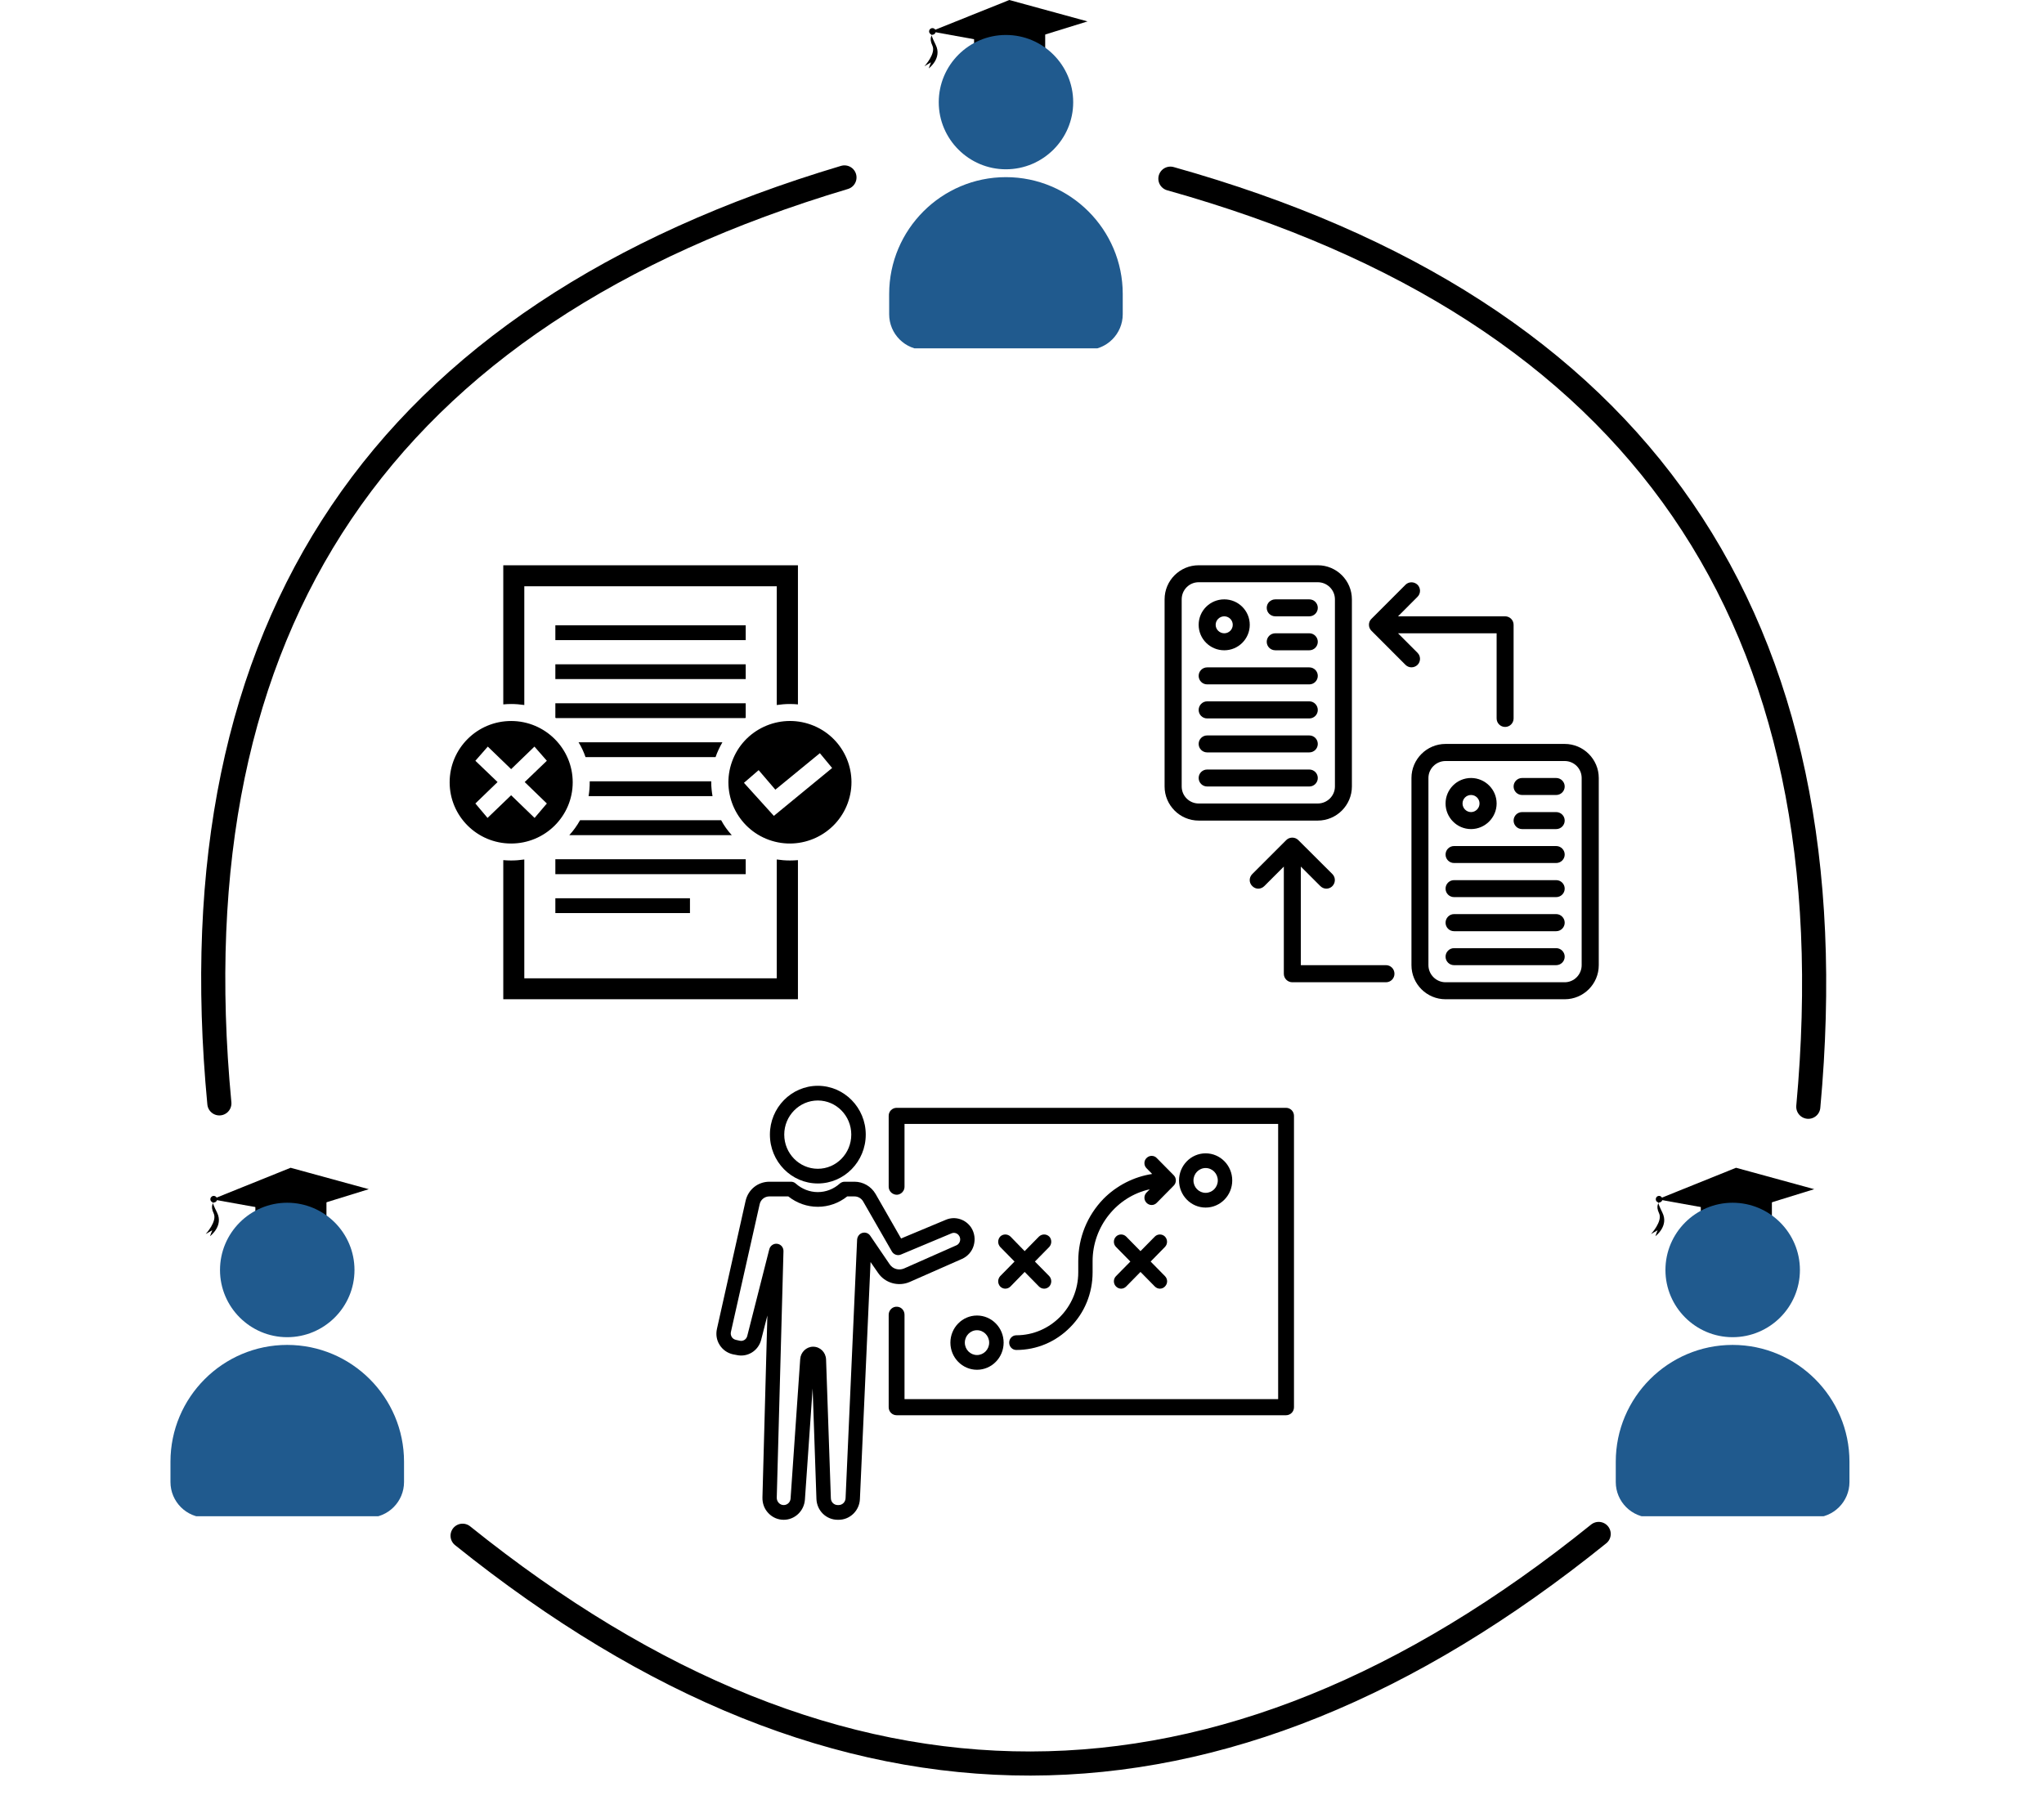<svg xmlns="http://www.w3.org/2000/svg" xmlns:xlink="http://www.w3.org/1999/xlink" width="84" zoomAndPan="magnify" viewBox="0 0 63 55.5" height="74" preserveAspectRatio="xMidYMid meet" version="1.0"><defs><clipPath id="fc7cbceef1"><path d="M 10 43 L 54 43 L 54 55.004 L 10 55.004 Z M 10 43 " clip-rule="nonzero"/></clipPath><clipPath id="8026e9b0ee"><path d="M 28.484 0 L 33.688 0 L 33.688 2 L 28.484 2 Z M 28.484 0 " clip-rule="nonzero"/></clipPath><clipPath id="3277654ebe"><path d="M 30 0 L 33 0 L 33 2.23 L 30 2.23 Z M 30 0 " clip-rule="nonzero"/></clipPath><clipPath id="e1ecb2c8a6"><path d="M 28.484 0 L 29 0 L 29 2 L 28.484 2 Z M 28.484 0 " clip-rule="nonzero"/></clipPath><clipPath id="eff9ef4a87"><path d="M 28.484 1 L 29 1 L 29 2.23 L 28.484 2.23 Z M 28.484 1 " clip-rule="nonzero"/></clipPath><clipPath id="fb999e6bd8"><path d="M 28 1.074 L 34 1.074 L 34 6 L 28 6 Z M 28 1.074 " clip-rule="nonzero"/></clipPath><clipPath id="cc4b197943"><path d="M 27.406 5 L 34.836 5 L 34.836 10.738 L 27.406 10.738 Z M 27.406 5 " clip-rule="nonzero"/></clipPath><clipPath id="aeb48479c6"><path d="M 52 36 L 55 36 L 55 38.23 L 52 38.23 Z M 52 36 " clip-rule="nonzero"/></clipPath><clipPath id="8723fb0fdc"><path d="M 50.883 37 L 52 37 L 52 38.23 L 50.883 38.23 Z M 50.883 37 " clip-rule="nonzero"/></clipPath><clipPath id="7f0412166e"><path d="M 51 37.078 L 56 37.078 L 56 42 L 51 42 Z M 51 37.078 " clip-rule="nonzero"/></clipPath><clipPath id="87037390dc"><path d="M 49.801 41 L 57.234 41 L 57.234 46.742 L 49.801 46.742 Z M 49.801 41 " clip-rule="nonzero"/></clipPath><clipPath id="e4c4eed268"><path d="M 6.332 36 L 11.535 36 L 11.535 38 L 6.332 38 Z M 6.332 36 " clip-rule="nonzero"/></clipPath><clipPath id="19522a66c2"><path d="M 7 36 L 11 36 L 11 38.23 L 7 38.23 Z M 7 36 " clip-rule="nonzero"/></clipPath><clipPath id="fc13522b92"><path d="M 6.332 36 L 7 36 L 7 38 L 6.332 38 Z M 6.332 36 " clip-rule="nonzero"/></clipPath><clipPath id="2e35fcca3b"><path d="M 6.332 37 L 7 37 L 7 38.23 L 6.332 38.23 Z M 6.332 37 " clip-rule="nonzero"/></clipPath><clipPath id="de44a73f9b"><path d="M 6 37.078 L 11 37.078 L 11 42 L 6 42 Z M 6 37.078 " clip-rule="nonzero"/></clipPath><clipPath id="6ad1ffc691"><path d="M 5.254 41 L 12.688 41 L 12.688 46.742 L 5.254 46.742 Z M 5.254 41 " clip-rule="nonzero"/></clipPath><clipPath id="9dc1ef33e2"><path d="M 13.855 17.426 L 26.492 17.426 L 26.492 30.805 L 13.855 30.805 Z M 13.855 17.426 " clip-rule="nonzero"/></clipPath><clipPath id="ee1b46d25a"><path d="M 35.895 17.426 L 42 17.426 L 42 26 L 35.895 26 Z M 35.895 17.426 " clip-rule="nonzero"/></clipPath><clipPath id="4d4a534436"><path d="M 43 22 L 49.277 22 L 49.277 30.805 L 43 30.805 Z M 43 22 " clip-rule="nonzero"/></clipPath><clipPath id="77147c14a5"><path d="M 42 17.426 L 47 17.426 L 47 23 L 42 23 Z M 42 17.426 " clip-rule="nonzero"/></clipPath><clipPath id="041dec0982"><path d="M 38 25 L 43 25 L 43 30.805 L 38 30.805 Z M 38 25 " clip-rule="nonzero"/></clipPath><clipPath id="57a8917292"><path d="M 23 33.473 L 27 33.473 L 27 37 L 23 37 Z M 23 33.473 " clip-rule="nonzero"/></clipPath><clipPath id="b325b4c90e"><path d="M 22.051 36 L 31 36 L 31 46.852 L 22.051 46.852 Z M 22.051 36 " clip-rule="nonzero"/></clipPath><clipPath id="371e678be2"><path d="M 27 34 L 39.891 34 L 39.891 44 L 27 44 Z M 27 34 " clip-rule="nonzero"/></clipPath></defs><path stroke-linecap="round" transform="matrix(0.415, -0.617, 0.617, 0.415, 0.285, 30.353)" fill="none" stroke-linejoin="miter" d="M 0.775 9.975 C 16.212 -2.684 31.648 -2.66 47.089 10.05 " stroke="#000000" stroke-width="1" stroke-opacity="1" stroke-miterlimit="4"/><path stroke-linecap="round" transform="matrix(0.422, 0.612, -0.612, 0.422, 41.981, 0.734)" fill="none" stroke-linejoin="miter" d="M 0.776 10.187 C 16.341 -2.752 31.909 -2.73 47.475 10.262 " stroke="#000000" stroke-width="1" stroke-opacity="1" stroke-miterlimit="4"/><g clip-path="url(#fc7cbceef1)"><path stroke-linecap="round" transform="matrix(0.743, 0, 0, 0.743, 13.684, 46.783)" fill="none" stroke-linejoin="miter" d="M 0.772 0.754 C 16.48 13.382 32.188 13.356 47.901 0.68 " stroke="#000000" stroke-width="1" stroke-opacity="1" stroke-miterlimit="4"/></g><g clip-path="url(#8026e9b0ee)"><path fill="#000000" d="M 31.109 1.406 L 33.52 0.66 L 31.109 0 L 28.695 0.969 L 31.109 1.406 " fill-opacity="1" fill-rule="nonzero"/></g><g clip-path="url(#3277654ebe)"><path fill="#000000" d="M 32.215 0.703 L 32.215 2.148 C 32.039 1.711 31.609 1.516 31.109 1.516 C 30.625 1.516 30.211 1.691 30.023 2.109 L 30.023 0.703 L 32.215 0.703 " fill-opacity="1" fill-rule="nonzero"/></g><g clip-path="url(#e1ecb2c8a6)"><path fill="#000000" d="M 28.637 0.969 C 28.637 1.023 28.684 1.07 28.738 1.07 C 28.797 1.07 28.84 1.023 28.84 0.969 C 28.84 0.91 28.797 0.867 28.738 0.867 C 28.684 0.867 28.637 0.91 28.637 0.969 " fill-opacity="1" fill-rule="nonzero"/></g><g clip-path="url(#eff9ef4a87)"><path fill="#000000" d="M 28.738 1.07 C 28.738 1.07 28.621 1.16 28.738 1.406 C 28.855 1.652 28.492 2.043 28.492 2.043 L 28.695 1.922 C 28.695 1.922 28.645 2.051 28.625 2.109 C 28.625 2.109 29.047 1.797 28.84 1.383 C 28.637 0.969 28.738 1.07 28.738 1.07 " fill-opacity="1" fill-rule="nonzero"/></g><g clip-path="url(#fb999e6bd8)"><path fill="#205a8e" d="M 33.078 3.152 C 33.078 2.008 32.148 1.078 31.004 1.078 C 29.863 1.078 28.934 2.008 28.934 3.152 C 28.934 4.289 29.863 5.219 31.004 5.219 C 32.148 5.219 33.078 4.289 33.078 3.152 Z M 33.078 3.152 " fill-opacity="1" fill-rule="nonzero"/></g><g clip-path="url(#cc4b197943)"><path fill="#205a8e" d="M 27.406 9.062 L 27.406 9.688 C 27.406 10.293 27.895 10.785 28.5 10.785 L 33.508 10.785 C 34.113 10.785 34.605 10.293 34.605 9.688 L 34.605 9.062 C 34.605 7.078 32.988 5.461 31.004 5.461 C 29.02 5.461 27.406 7.078 27.406 9.062 Z M 27.406 9.062 " fill-opacity="1" fill-rule="nonzero"/></g><path fill="#000000" d="M 53.508 37.406 L 55.918 36.66 L 53.508 36 L 51.094 36.973 L 53.508 37.406 " fill-opacity="1" fill-rule="nonzero"/><g clip-path="url(#aeb48479c6)"><path fill="#000000" d="M 54.613 36.703 L 54.613 38.148 C 54.438 37.711 54.008 37.516 53.508 37.516 C 53.023 37.516 52.605 37.695 52.422 38.109 L 52.422 36.703 L 54.613 36.703 " fill-opacity="1" fill-rule="nonzero"/></g><path fill="#000000" d="M 51.035 36.969 C 51.035 37.027 51.078 37.07 51.137 37.07 C 51.191 37.07 51.238 37.027 51.238 36.969 C 51.238 36.914 51.191 36.867 51.137 36.867 C 51.078 36.867 51.035 36.914 51.035 36.969 " fill-opacity="1" fill-rule="nonzero"/><g clip-path="url(#8723fb0fdc)"><path fill="#000000" d="M 51.137 37.07 C 51.137 37.07 51.02 37.164 51.137 37.406 C 51.25 37.652 50.887 38.043 50.887 38.043 L 51.09 37.926 C 51.09 37.926 51.039 38.051 51.023 38.109 C 51.023 38.109 51.445 37.797 51.238 37.383 C 51.035 36.969 51.137 37.07 51.137 37.07 " fill-opacity="1" fill-rule="nonzero"/></g><g clip-path="url(#7f0412166e)"><path fill="#205a8e" d="M 55.477 39.152 C 55.477 38.008 54.547 37.078 53.402 37.078 C 52.262 37.078 51.332 38.008 51.332 39.152 C 51.332 40.293 52.262 41.223 53.402 41.223 C 54.547 41.223 55.477 40.293 55.477 39.152 Z M 55.477 39.152 " fill-opacity="1" fill-rule="nonzero"/></g><g clip-path="url(#87037390dc)"><path fill="#205a8e" d="M 49.801 45.062 L 49.801 45.688 C 49.801 46.293 50.293 46.785 50.898 46.785 L 55.906 46.785 C 56.512 46.785 57.004 46.293 57.004 45.688 L 57.004 45.062 C 57.004 43.078 55.387 41.461 53.402 41.461 C 51.418 41.461 49.801 43.078 49.801 45.062 Z M 49.801 45.062 " fill-opacity="1" fill-rule="nonzero"/></g><g clip-path="url(#e4c4eed268)"><path fill="#000000" d="M 8.957 37.406 L 11.367 36.66 L 8.957 36 L 6.543 36.973 L 8.957 37.406 " fill-opacity="1" fill-rule="nonzero"/></g><g clip-path="url(#19522a66c2)"><path fill="#000000" d="M 10.062 36.703 L 10.062 38.148 C 9.887 37.711 9.457 37.516 8.957 37.516 C 8.473 37.516 8.059 37.695 7.871 38.109 L 7.871 36.703 L 10.062 36.703 " fill-opacity="1" fill-rule="nonzero"/></g><g clip-path="url(#fc13522b92)"><path fill="#000000" d="M 6.484 36.969 C 6.484 37.027 6.531 37.07 6.586 37.07 C 6.645 37.07 6.691 37.027 6.691 36.969 C 6.691 36.914 6.645 36.867 6.586 36.867 C 6.531 36.867 6.484 36.914 6.484 36.969 " fill-opacity="1" fill-rule="nonzero"/></g><g clip-path="url(#2e35fcca3b)"><path fill="#000000" d="M 6.586 37.07 C 6.586 37.07 6.469 37.164 6.586 37.406 C 6.703 37.652 6.34 38.043 6.34 38.043 L 6.543 37.926 C 6.543 37.926 6.492 38.051 6.473 38.109 C 6.473 38.109 6.895 37.797 6.691 37.383 C 6.484 36.969 6.586 37.07 6.586 37.07 " fill-opacity="1" fill-rule="nonzero"/></g><g clip-path="url(#de44a73f9b)"><path fill="#205a8e" d="M 10.926 39.152 C 10.926 38.008 9.996 37.078 8.852 37.078 C 7.711 37.078 6.781 38.008 6.781 39.152 C 6.781 40.293 7.711 41.223 8.852 41.223 C 9.996 41.223 10.926 40.293 10.926 39.152 Z M 10.926 39.152 " fill-opacity="1" fill-rule="nonzero"/></g><g clip-path="url(#6ad1ffc691)"><path fill="#205a8e" d="M 5.254 45.062 L 5.254 45.688 C 5.254 46.293 5.746 46.785 6.348 46.785 L 11.359 46.785 C 11.961 46.785 12.453 46.293 12.453 45.688 L 12.453 45.062 C 12.453 43.078 10.84 41.461 8.852 41.461 C 6.867 41.461 5.254 43.078 5.254 45.062 Z M 5.254 45.062 " fill-opacity="1" fill-rule="nonzero"/></g><g clip-path="url(#9dc1ef33e2)"><path fill="#000000" d="M 15.512 17.426 L 24.594 17.426 L 24.594 21.715 C 24.512 21.707 24.43 21.703 24.348 21.703 C 24.207 21.703 24.074 21.715 23.941 21.734 L 23.941 18.074 L 16.16 18.074 L 16.16 21.734 C 16.027 21.715 15.891 21.703 15.754 21.703 C 15.672 21.703 15.59 21.707 15.512 21.715 Z M 24.996 22.34 C 25.98 22.695 26.488 23.781 26.129 24.758 C 25.77 25.738 24.684 26.246 23.699 25.891 C 22.715 25.535 22.207 24.449 22.566 23.469 C 22.922 22.492 24.012 21.984 24.996 22.34 Z M 15.754 22.227 C 16.801 22.227 17.652 23.074 17.652 24.117 C 17.652 25.16 16.801 26.004 15.754 26.004 C 14.707 26.004 13.859 25.16 13.859 24.117 C 13.859 23.074 14.707 22.227 15.754 22.227 Z M 17.117 19.277 L 22.984 19.277 L 22.984 19.734 L 17.117 19.734 Z M 17.117 27.691 L 21.266 27.691 L 21.266 28.148 L 17.117 28.148 Z M 17.117 26.488 L 22.984 26.488 L 22.984 26.949 L 17.117 26.949 Z M 17.879 25.285 L 22.227 25.285 C 22.316 25.453 22.426 25.605 22.555 25.746 L 17.547 25.746 C 17.676 25.605 17.785 25.453 17.879 25.285 Z M 18.176 24.086 L 21.922 24.086 C 21.922 24.098 21.922 24.109 21.922 24.121 C 21.922 24.266 21.938 24.406 21.961 24.543 L 18.141 24.543 C 18.164 24.406 18.176 24.266 18.176 24.121 C 18.176 24.109 18.176 24.098 18.176 24.086 Z M 17.832 22.883 L 22.266 22.883 C 22.184 23.027 22.109 23.18 22.055 23.34 L 18.047 23.34 C 17.992 23.18 17.922 23.027 17.832 22.883 Z M 17.117 21.68 L 22.984 21.68 L 22.984 22.125 L 22.969 22.137 L 17.133 22.137 L 17.117 22.125 Z M 17.117 20.48 L 22.984 20.48 L 22.984 20.934 L 17.117 20.934 Z M 14.652 24.77 L 15.336 24.109 L 14.652 23.453 L 15.035 23.016 L 15.754 23.711 L 16.473 23.016 L 16.855 23.453 L 16.172 24.109 L 16.855 24.77 L 16.477 25.215 L 15.754 24.516 L 15.027 25.215 Z M 23.383 23.742 L 23.898 24.344 L 25.27 23.219 L 25.648 23.676 L 23.852 25.152 L 22.93 24.133 Z M 16.16 26.496 L 16.16 30.16 L 23.941 30.16 L 23.941 26.496 C 24.074 26.516 24.207 26.527 24.348 26.527 C 24.43 26.527 24.512 26.523 24.594 26.516 L 24.594 30.805 L 15.512 30.805 L 15.512 26.516 C 15.59 26.523 15.672 26.527 15.754 26.527 C 15.891 26.527 16.027 26.516 16.16 26.496 Z M 16.16 26.496 " fill-opacity="1" fill-rule="evenodd"/></g><g clip-path="url(#ee1b46d25a)"><path fill="#000000" d="M 41.668 24.246 L 41.668 18.477 C 41.668 17.895 41.195 17.426 40.617 17.426 L 36.945 17.426 C 36.367 17.426 35.895 17.895 35.895 18.477 L 35.895 24.246 C 35.895 24.824 36.367 25.297 36.945 25.297 L 40.617 25.297 C 41.195 25.297 41.668 24.824 41.668 24.246 Z M 36.422 24.246 L 36.422 18.477 C 36.422 18.184 36.656 17.949 36.945 17.949 L 40.617 17.949 C 40.906 17.949 41.145 18.184 41.145 18.477 L 41.145 24.246 C 41.145 24.535 40.906 24.77 40.617 24.77 L 36.945 24.77 C 36.656 24.77 36.422 24.535 36.422 24.246 Z M 36.422 24.246 " fill-opacity="1" fill-rule="nonzero"/></g><path fill="#000000" d="M 37.734 20.047 C 38.168 20.047 38.52 19.695 38.52 19.262 C 38.52 18.828 38.168 18.477 37.734 18.477 C 37.297 18.477 36.945 18.828 36.945 19.262 C 36.945 19.695 37.297 20.047 37.734 20.047 Z M 37.734 19 C 37.879 19 37.996 19.117 37.996 19.262 C 37.996 19.406 37.879 19.523 37.734 19.523 C 37.59 19.523 37.469 19.406 37.469 19.262 C 37.469 19.117 37.59 19 37.734 19 Z M 37.734 19 " fill-opacity="1" fill-rule="nonzero"/><path fill="#000000" d="M 39.309 19 L 40.355 19 C 40.5 19 40.617 18.883 40.617 18.738 C 40.617 18.594 40.5 18.477 40.355 18.477 L 39.309 18.477 C 39.16 18.477 39.043 18.594 39.043 18.738 C 39.043 18.883 39.16 19 39.309 19 Z M 39.309 19 " fill-opacity="1" fill-rule="nonzero"/><path fill="#000000" d="M 39.309 20.047 L 40.355 20.047 C 40.5 20.047 40.617 19.93 40.617 19.785 C 40.617 19.641 40.5 19.523 40.355 19.523 L 39.309 19.523 C 39.16 19.523 39.043 19.641 39.043 19.785 C 39.043 19.93 39.16 20.047 39.309 20.047 Z M 39.309 20.047 " fill-opacity="1" fill-rule="nonzero"/><path fill="#000000" d="M 37.207 21.098 L 40.355 21.098 C 40.5 21.098 40.617 20.98 40.617 20.836 C 40.617 20.691 40.5 20.574 40.355 20.574 L 37.207 20.574 C 37.062 20.574 36.945 20.691 36.945 20.836 C 36.945 20.98 37.062 21.098 37.207 21.098 Z M 37.207 21.098 " fill-opacity="1" fill-rule="nonzero"/><path fill="#000000" d="M 37.207 22.148 L 40.355 22.148 C 40.5 22.148 40.617 22.031 40.617 21.887 C 40.617 21.742 40.5 21.621 40.355 21.621 L 37.207 21.621 C 37.062 21.621 36.945 21.742 36.945 21.887 C 36.945 22.031 37.062 22.148 37.207 22.148 Z M 37.207 22.148 " fill-opacity="1" fill-rule="nonzero"/><path fill="#000000" d="M 37.207 23.195 L 40.355 23.195 C 40.5 23.195 40.617 23.078 40.617 22.934 C 40.617 22.789 40.5 22.672 40.355 22.672 L 37.207 22.672 C 37.062 22.672 36.945 22.789 36.945 22.934 C 36.945 23.078 37.062 23.195 37.207 23.195 Z M 37.207 23.195 " fill-opacity="1" fill-rule="nonzero"/><path fill="#000000" d="M 40.355 23.723 L 37.207 23.723 C 37.062 23.723 36.945 23.84 36.945 23.984 C 36.945 24.129 37.062 24.246 37.207 24.246 L 40.355 24.246 C 40.5 24.246 40.617 24.129 40.617 23.984 C 40.617 23.84 40.5 23.723 40.355 23.723 Z M 40.355 23.723 " fill-opacity="1" fill-rule="nonzero"/><g clip-path="url(#4d4a534436)"><path fill="#000000" d="M 48.227 22.934 L 44.555 22.934 C 43.977 22.934 43.504 23.406 43.504 23.984 L 43.504 29.754 C 43.504 30.336 43.977 30.805 44.555 30.805 L 48.227 30.805 C 48.805 30.805 49.277 30.336 49.277 29.754 L 49.277 23.984 C 49.277 23.406 48.805 22.934 48.227 22.934 Z M 48.75 29.754 C 48.75 30.043 48.516 30.281 48.227 30.281 L 44.555 30.281 C 44.266 30.281 44.027 30.043 44.027 29.754 L 44.027 23.984 C 44.027 23.695 44.266 23.461 44.555 23.461 L 48.227 23.461 C 48.516 23.461 48.75 23.695 48.75 23.984 Z M 48.75 29.754 " fill-opacity="1" fill-rule="nonzero"/></g><path fill="#000000" d="M 45.34 25.559 C 45.773 25.559 46.129 25.203 46.129 24.77 C 46.129 24.336 45.773 23.984 45.34 23.984 C 44.906 23.984 44.555 24.336 44.555 24.77 C 44.555 25.203 44.906 25.559 45.34 25.559 Z M 45.34 24.508 C 45.484 24.508 45.602 24.625 45.602 24.77 C 45.602 24.914 45.484 25.035 45.34 25.035 C 45.195 25.035 45.078 24.914 45.078 24.77 C 45.078 24.625 45.195 24.508 45.34 24.508 Z M 45.34 24.508 " fill-opacity="1" fill-rule="nonzero"/><path fill="#000000" d="M 47.965 23.984 L 46.914 23.984 C 46.77 23.984 46.652 24.102 46.652 24.246 C 46.652 24.391 46.77 24.508 46.914 24.508 L 47.965 24.508 C 48.109 24.508 48.227 24.391 48.227 24.246 C 48.227 24.102 48.109 23.984 47.965 23.984 Z M 47.965 23.984 " fill-opacity="1" fill-rule="nonzero"/><path fill="#000000" d="M 47.965 25.035 L 46.914 25.035 C 46.77 25.035 46.652 25.152 46.652 25.297 C 46.652 25.441 46.77 25.559 46.914 25.559 L 47.965 25.559 C 48.109 25.559 48.227 25.441 48.227 25.297 C 48.227 25.152 48.109 25.035 47.965 25.035 Z M 47.965 25.035 " fill-opacity="1" fill-rule="nonzero"/><path fill="#000000" d="M 47.965 26.082 L 44.816 26.082 C 44.672 26.082 44.555 26.199 44.555 26.344 C 44.555 26.488 44.672 26.605 44.816 26.605 L 47.965 26.605 C 48.109 26.605 48.227 26.488 48.227 26.344 C 48.227 26.199 48.109 26.082 47.965 26.082 Z M 47.965 26.082 " fill-opacity="1" fill-rule="nonzero"/><path fill="#000000" d="M 47.965 27.133 L 44.816 27.133 C 44.672 27.133 44.555 27.25 44.555 27.395 C 44.555 27.539 44.672 27.656 44.816 27.656 L 47.965 27.656 C 48.109 27.656 48.227 27.539 48.227 27.395 C 48.227 27.25 48.109 27.133 47.965 27.133 Z M 47.965 27.133 " fill-opacity="1" fill-rule="nonzero"/><path fill="#000000" d="M 47.965 28.18 L 44.816 28.18 C 44.672 28.18 44.555 28.301 44.555 28.445 C 44.555 28.59 44.672 28.707 44.816 28.707 L 47.965 28.707 C 48.109 28.707 48.227 28.59 48.227 28.445 C 48.227 28.301 48.109 28.18 47.965 28.18 Z M 47.965 28.18 " fill-opacity="1" fill-rule="nonzero"/><path fill="#000000" d="M 47.965 29.23 L 44.816 29.23 C 44.672 29.23 44.555 29.348 44.555 29.492 C 44.555 29.637 44.672 29.754 44.816 29.754 L 47.965 29.754 C 48.109 29.754 48.227 29.637 48.227 29.492 C 48.227 29.348 48.109 29.23 47.965 29.23 Z M 47.965 29.23 " fill-opacity="1" fill-rule="nonzero"/><g clip-path="url(#77147c14a5)"><path fill="#000000" d="M 43.691 20.496 C 43.793 20.395 43.793 20.227 43.691 20.125 L 43.09 19.523 L 46.129 19.523 L 46.129 22.148 C 46.129 22.293 46.246 22.41 46.391 22.41 C 46.535 22.41 46.652 22.293 46.652 22.148 L 46.652 19.262 C 46.652 19.117 46.535 19 46.391 19 L 43.09 19 L 43.691 18.398 C 43.793 18.297 43.793 18.129 43.691 18.027 C 43.586 17.926 43.422 17.926 43.32 18.027 L 42.27 19.078 C 42.168 19.176 42.168 19.344 42.27 19.445 L 43.32 20.496 C 43.422 20.598 43.586 20.598 43.691 20.496 Z M 43.691 20.496 " fill-opacity="1" fill-rule="nonzero"/></g><g clip-path="url(#041dec0982)"><path fill="#000000" d="M 42.719 29.754 L 40.094 29.754 L 40.094 26.715 L 40.695 27.316 C 40.746 27.367 40.812 27.395 40.879 27.395 C 41.113 27.395 41.23 27.113 41.066 26.945 L 40.016 25.898 C 39.914 25.797 39.746 25.797 39.645 25.898 L 38.598 26.945 C 38.492 27.051 38.492 27.215 38.598 27.316 C 38.699 27.422 38.863 27.422 38.969 27.316 L 39.57 26.715 L 39.57 30.02 C 39.57 30.164 39.688 30.281 39.832 30.281 L 42.719 30.281 C 42.863 30.281 42.98 30.164 42.98 30.02 C 42.98 29.871 42.863 29.754 42.719 29.754 Z M 42.719 29.754 " fill-opacity="1" fill-rule="nonzero"/></g><path fill="#000000" d="M 31.105 41.391 C 31.105 41.516 31.203 41.617 31.324 41.617 C 31.953 41.617 32.543 41.367 32.988 40.914 C 33.434 40.465 33.676 39.863 33.676 39.223 L 33.676 38.879 C 33.676 37.812 34.426 36.883 35.438 36.664 L 35.34 36.762 C 35.297 36.805 35.273 36.863 35.273 36.922 C 35.273 36.984 35.297 37.039 35.34 37.082 C 35.383 37.125 35.438 37.148 35.496 37.148 C 35.555 37.148 35.609 37.125 35.652 37.082 L 36.176 36.551 C 36.219 36.508 36.242 36.449 36.242 36.391 C 36.242 36.328 36.219 36.273 36.176 36.23 L 35.652 35.699 C 35.613 35.656 35.555 35.633 35.496 35.633 C 35.438 35.633 35.383 35.656 35.34 35.699 C 35.297 35.738 35.273 35.797 35.273 35.855 C 35.273 35.918 35.297 35.973 35.34 36.016 L 35.512 36.191 C 34.949 36.277 34.418 36.547 34.012 36.957 C 33.512 37.473 33.234 38.152 33.234 38.879 L 33.234 39.223 C 33.234 40.293 32.379 41.164 31.324 41.164 C 31.203 41.164 31.105 41.266 31.105 41.391 " fill-opacity="1" fill-rule="nonzero"/><path fill="#000000" d="M 30.113 41.008 C 30.32 41.008 30.488 41.18 30.488 41.391 C 30.488 41.602 30.32 41.773 30.113 41.773 C 29.906 41.773 29.738 41.602 29.738 41.391 C 29.738 41.18 29.906 41.008 30.113 41.008 Z M 30.113 42.227 C 30.566 42.227 30.934 41.852 30.934 41.391 C 30.934 40.93 30.566 40.555 30.113 40.555 C 29.66 40.555 29.293 40.93 29.293 41.391 C 29.293 41.852 29.66 42.227 30.113 42.227 " fill-opacity="1" fill-rule="nonzero"/><path fill="#000000" d="M 37.16 36.008 C 37.367 36.008 37.535 36.18 37.535 36.391 C 37.535 36.602 37.367 36.773 37.16 36.773 C 36.953 36.773 36.785 36.602 36.785 36.391 C 36.785 36.18 36.953 36.008 37.16 36.008 Z M 37.16 37.227 C 37.613 37.227 37.98 36.852 37.98 36.391 C 37.98 35.93 37.613 35.555 37.16 35.555 C 36.707 35.555 36.34 35.93 36.34 36.391 C 36.34 36.852 36.707 37.227 37.16 37.227 " fill-opacity="1" fill-rule="nonzero"/><path fill="#000000" d="M 35.465 38.891 L 35.906 38.441 C 35.992 38.352 35.992 38.211 35.906 38.121 C 35.82 38.035 35.68 38.035 35.594 38.121 L 35.152 38.57 L 34.711 38.121 C 34.625 38.035 34.484 38.035 34.398 38.121 C 34.355 38.164 34.332 38.223 34.332 38.281 C 34.332 38.34 34.355 38.398 34.398 38.441 L 34.84 38.891 L 34.398 39.34 C 34.355 39.383 34.332 39.441 34.332 39.5 C 34.332 39.559 34.355 39.617 34.398 39.66 C 34.441 39.703 34.496 39.727 34.555 39.727 C 34.613 39.727 34.668 39.703 34.711 39.66 L 35.152 39.211 L 35.594 39.66 C 35.637 39.703 35.691 39.727 35.75 39.727 C 35.809 39.727 35.867 39.703 35.906 39.66 C 35.949 39.617 35.973 39.559 35.973 39.5 C 35.973 39.441 35.949 39.383 35.906 39.34 L 35.465 38.891 " fill-opacity="1" fill-rule="nonzero"/><path fill="#000000" d="M 30.766 39.5 C 30.766 39.559 30.789 39.617 30.828 39.66 C 30.871 39.703 30.926 39.727 30.984 39.727 C 31.047 39.727 31.102 39.703 31.145 39.66 L 31.582 39.211 L 32.023 39.66 C 32.066 39.703 32.121 39.727 32.184 39.727 C 32.242 39.727 32.297 39.703 32.34 39.66 C 32.379 39.617 32.402 39.559 32.402 39.5 C 32.402 39.441 32.379 39.383 32.34 39.34 L 31.898 38.891 L 32.34 38.441 C 32.379 38.398 32.402 38.34 32.402 38.281 C 32.402 38.223 32.383 38.168 32.344 38.125 L 32.34 38.121 C 32.254 38.035 32.113 38.035 32.023 38.121 L 31.582 38.57 L 31.145 38.121 C 31.055 38.035 30.914 38.035 30.828 38.121 C 30.789 38.164 30.766 38.223 30.766 38.281 C 30.766 38.34 30.789 38.398 30.828 38.441 L 31.27 38.891 L 30.828 39.34 C 30.789 39.383 30.766 39.441 30.766 39.5 " fill-opacity="1" fill-rule="nonzero"/><g clip-path="url(#57a8917292)"><path fill="#000000" d="M 25.207 33.926 C 24.637 33.926 24.172 34.398 24.172 34.977 C 24.172 35.559 24.637 36.031 25.207 36.031 C 25.777 36.031 26.238 35.559 26.238 34.977 C 26.238 34.398 25.777 33.926 25.207 33.926 Z M 25.207 36.484 C 24.391 36.484 23.73 35.809 23.73 34.977 C 23.73 34.148 24.391 33.473 25.207 33.473 C 26.02 33.473 26.684 34.148 26.684 34.977 C 26.684 35.809 26.02 36.484 25.207 36.484 " fill-opacity="1" fill-rule="nonzero"/></g><g clip-path="url(#b325b4c90e)"><path fill="#000000" d="M 25.062 41.516 C 25.277 41.516 25.453 41.688 25.461 41.91 L 25.609 46.191 C 25.613 46.309 25.707 46.398 25.82 46.398 L 25.848 46.398 C 25.961 46.398 26.055 46.309 26.062 46.191 L 26.418 38.215 C 26.426 38.117 26.488 38.035 26.578 38.008 C 26.672 37.98 26.77 38.016 26.824 38.098 L 27.422 38.977 C 27.52 39.121 27.703 39.172 27.863 39.105 L 29.477 38.391 C 29.551 38.359 29.578 38.297 29.586 38.266 C 29.598 38.23 29.605 38.164 29.562 38.098 C 29.512 38.016 29.41 37.984 29.324 38.023 L 27.766 38.676 C 27.664 38.719 27.543 38.676 27.488 38.578 L 26.602 37.035 C 26.547 36.941 26.445 36.883 26.336 36.883 L 26.113 36.883 C 25.855 37.09 25.535 37.203 25.207 37.203 C 24.875 37.203 24.559 37.09 24.297 36.883 L 23.715 36.883 C 23.57 36.883 23.445 36.98 23.414 37.125 L 22.527 41.066 C 22.516 41.117 22.527 41.172 22.555 41.219 C 22.582 41.262 22.629 41.293 22.68 41.305 L 22.801 41.332 C 22.902 41.355 23.004 41.293 23.031 41.188 L 23.711 38.512 C 23.742 38.398 23.848 38.328 23.957 38.344 C 24.07 38.359 24.152 38.457 24.148 38.574 L 23.941 46.176 C 23.941 46.234 23.965 46.293 24.004 46.332 C 24.043 46.375 24.098 46.398 24.156 46.398 C 24.266 46.398 24.359 46.312 24.367 46.199 L 24.664 41.895 C 24.68 41.684 24.855 41.516 25.062 41.516 Z M 25.848 46.852 L 25.82 46.852 C 25.465 46.852 25.176 46.57 25.164 46.207 L 25.047 42.801 L 24.809 46.23 C 24.785 46.578 24.5 46.852 24.156 46.852 C 23.977 46.852 23.809 46.781 23.684 46.648 C 23.559 46.52 23.496 46.348 23.5 46.164 L 23.652 40.555 L 23.461 41.301 C 23.375 41.641 23.043 41.848 22.707 41.773 L 22.586 41.75 C 22.418 41.711 22.273 41.609 22.18 41.461 C 22.086 41.312 22.059 41.137 22.098 40.965 L 22.98 37.023 C 23.059 36.672 23.359 36.43 23.715 36.43 L 24.379 36.43 C 24.434 36.43 24.484 36.449 24.523 36.484 C 24.715 36.656 24.957 36.75 25.207 36.75 C 25.457 36.75 25.699 36.656 25.887 36.484 C 25.93 36.449 25.98 36.43 26.035 36.43 L 26.336 36.43 C 26.605 36.43 26.852 36.574 26.988 36.809 L 27.773 38.18 L 29.156 37.602 C 29.438 37.484 29.762 37.586 29.934 37.844 C 30.039 38.008 30.066 38.207 30.012 38.395 C 29.961 38.578 29.828 38.73 29.652 38.809 L 28.039 39.52 C 27.688 39.672 27.273 39.555 27.059 39.234 L 26.832 38.906 L 26.504 46.215 C 26.488 46.57 26.199 46.852 25.848 46.852 " fill-opacity="1" fill-rule="nonzero"/></g><g clip-path="url(#371e678be2)"><path fill="#000000" d="M 39.637 34.152 L 27.637 34.152 C 27.5 34.152 27.391 34.262 27.391 34.398 L 27.391 36.582 C 27.391 36.68 27.449 36.77 27.539 36.809 C 27.699 36.883 27.879 36.762 27.879 36.582 L 27.879 34.648 L 39.395 34.648 L 39.395 43.133 L 27.879 43.133 L 27.879 40.531 C 27.879 40.402 27.785 40.297 27.664 40.285 C 27.52 40.266 27.391 40.383 27.391 40.531 L 27.391 43.383 C 27.391 43.52 27.5 43.629 27.637 43.629 L 39.637 43.629 C 39.773 43.629 39.883 43.52 39.883 43.383 L 39.883 34.398 C 39.883 34.262 39.773 34.152 39.637 34.152 " fill-opacity="1" fill-rule="nonzero"/></g></svg>